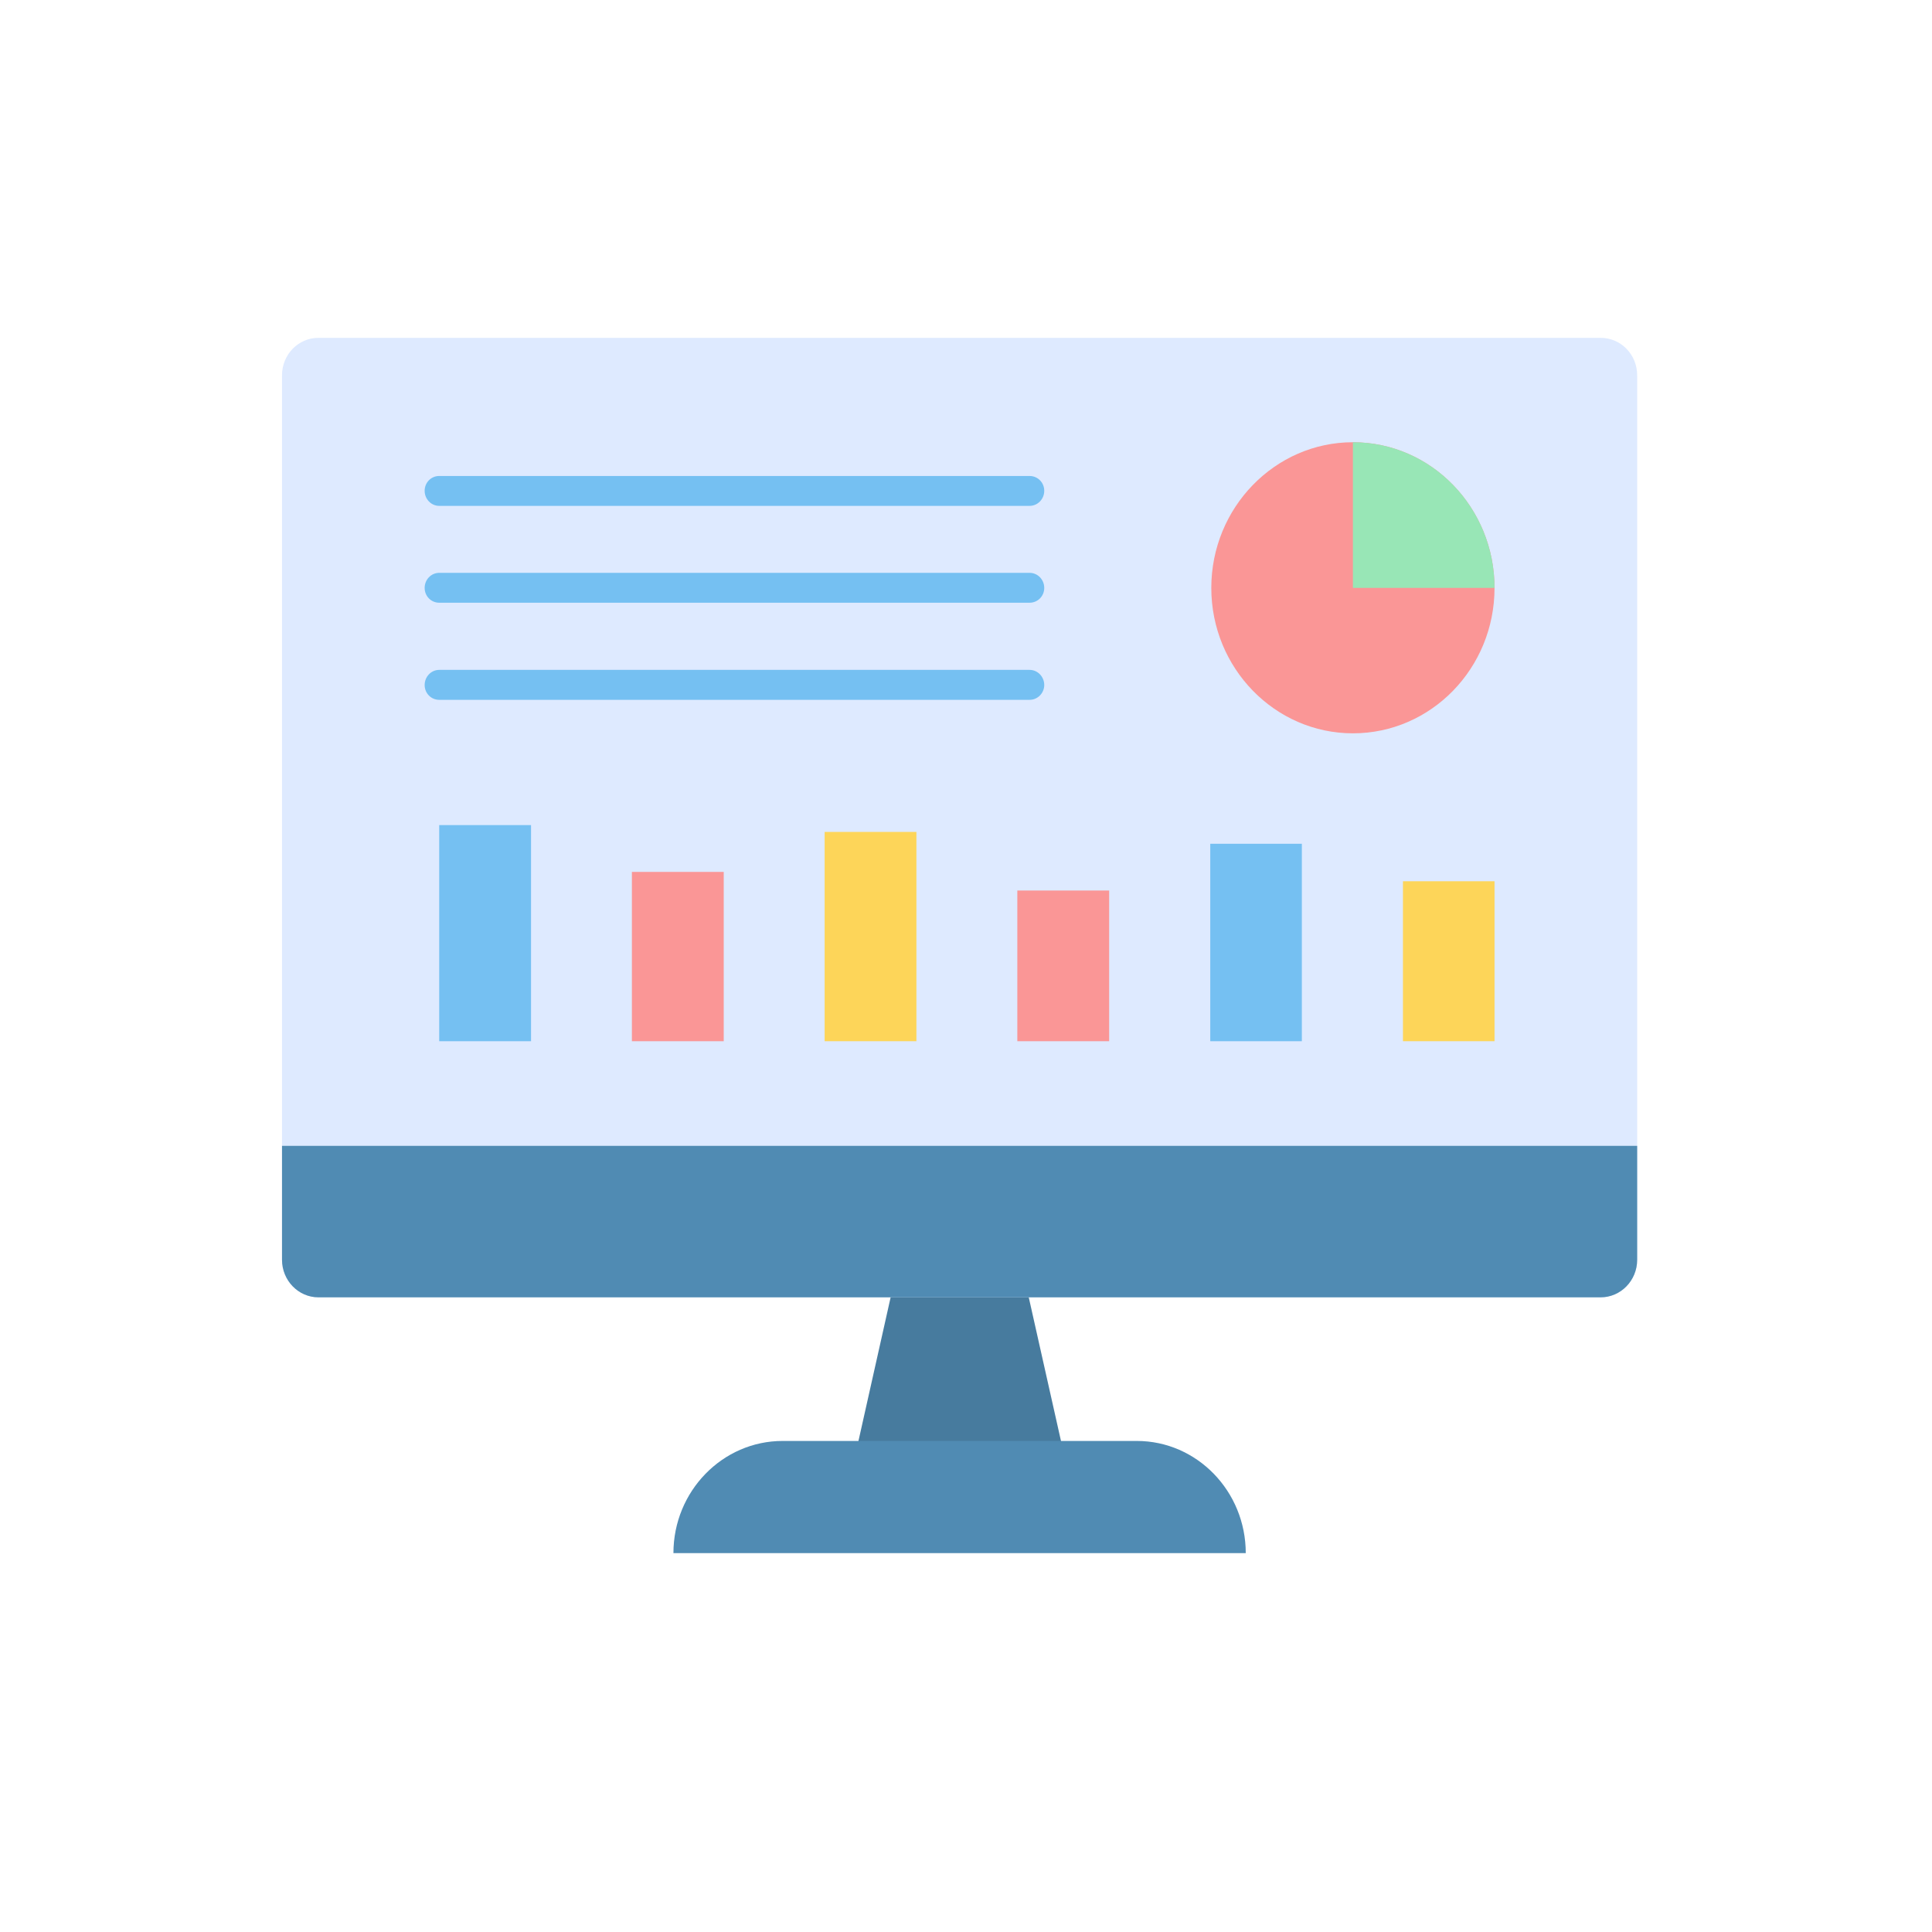 <svg xmlns="http://www.w3.org/2000/svg" xmlns:xlink="http://www.w3.org/1999/xlink" width="40" zoomAndPan="magnify" viewBox="0 0 30 30" height="40" preserveAspectRatio="xMidYMid meet" version="1.0"><defs><clipPath id="c09b231447"><path d="M 4.379 5.246 L 25.422 5.246 L 25.422 20.145 L 4.379 20.145 Z M 4.379 5.246 " clip-rule="nonzero"/></clipPath><clipPath id="93fe81a5f0"><path d="M 4.379 17.738 L 25.422 17.738 L 25.422 20.145 L 4.379 20.145 Z M 4.379 17.738 " clip-rule="nonzero"/></clipPath><clipPath id="20845fb14d"><path d="M 10.43 22.375 L 19.395 22.375 L 19.395 24.117 L 10.43 24.117 Z M 10.43 22.375 " clip-rule="nonzero"/></clipPath></defs><path fill="#477b9e" d="M 16.508 22.523 L 15.941 19.996 L 13.863 19.996 L 13.297 22.523 L 16.508 22.523 " fill-opacity="1" fill-rule="evenodd"/><g clip-path="url(#c09b231447)"><path fill="#deeaff" d="M 4.379 5.828 L 4.379 19.562 C 4.379 19.883 4.633 20.145 4.945 20.145 L 24.855 20.145 C 25.168 20.145 25.422 19.883 25.422 19.562 L 25.422 5.828 C 25.422 5.504 25.168 5.246 24.855 5.246 L 4.945 5.246 C 4.633 5.246 4.379 5.504 4.379 5.828 " fill-opacity="1" fill-rule="evenodd"/></g><g clip-path="url(#93fe81a5f0)"><path fill="#508bb3" d="M 25.422 17.793 L 25.422 19.562 C 25.422 19.883 25.168 20.145 24.855 20.145 L 4.945 20.145 C 4.633 20.145 4.379 19.883 4.379 19.562 L 4.379 17.793 L 25.422 17.793 " fill-opacity="1" fill-rule="evenodd"/></g><g clip-path="url(#20845fb14d)"><path fill="#508bb3" d="M 19.344 24.117 L 10.457 24.117 C 10.457 23.156 11.219 22.375 12.152 22.375 L 17.652 22.375 C 18.586 22.375 19.344 23.156 19.344 24.117 " fill-opacity="1" fill-rule="evenodd"/></g><path fill="#fa9696" d="M 23.207 9.129 C 23.207 7.883 22.223 6.867 21.008 6.867 C 19.797 6.867 18.809 7.883 18.809 9.129 C 18.809 10.375 19.797 11.387 21.008 11.387 C 22.223 11.387 23.207 10.375 23.207 9.129 " fill-opacity="1" fill-rule="evenodd"/><path fill="#98e6b6" d="M 21.008 6.867 C 22.223 6.867 23.207 7.879 23.207 9.129 L 21.008 9.129 L 21.008 6.867 " fill-opacity="1" fill-rule="evenodd"/><path fill="#75c0f2" d="M 15.988 7.855 L 6.82 7.855 C 6.695 7.855 6.594 7.75 6.594 7.621 C 6.594 7.492 6.695 7.391 6.82 7.391 L 15.988 7.391 C 16.113 7.391 16.215 7.492 16.215 7.621 C 16.215 7.75 16.113 7.855 15.988 7.855 " fill-opacity="1" fill-rule="evenodd"/><path fill="#75c0f2" d="M 15.988 9.359 L 6.82 9.359 C 6.695 9.359 6.594 9.258 6.594 9.129 C 6.594 9 6.695 8.895 6.82 8.895 L 15.988 8.895 C 16.113 8.895 16.215 9 16.215 9.129 C 16.215 9.258 16.113 9.359 15.988 9.359 " fill-opacity="1" fill-rule="evenodd"/><path fill="#75c0f2" d="M 15.988 10.867 L 6.82 10.867 C 6.695 10.867 6.594 10.766 6.594 10.637 C 6.594 10.508 6.695 10.402 6.82 10.402 L 15.988 10.402 C 16.113 10.402 16.215 10.508 16.215 10.637 C 16.215 10.762 16.113 10.867 15.988 10.867 " fill-opacity="1" fill-rule="evenodd"/><path fill="#75c0f2" d="M 6.82 16.168 L 8.246 16.168 L 8.246 12.812 L 6.82 12.812 L 6.82 16.168 " fill-opacity="1" fill-rule="evenodd"/><path fill="#fa9696" d="M 9.812 16.168 L 11.238 16.168 L 11.238 13.539 L 9.812 13.539 L 9.812 16.168 " fill-opacity="1" fill-rule="evenodd"/><path fill="#fdd559" d="M 12.805 16.168 L 14.23 16.168 L 14.23 12.918 L 12.805 12.918 L 12.805 16.168 " fill-opacity="1" fill-rule="evenodd"/><path fill="#fa9696" d="M 15.797 16.168 L 17.223 16.168 L 17.223 13.828 L 15.797 13.828 L 15.797 16.168 " fill-opacity="1" fill-rule="evenodd"/><path fill="#75c0f2" d="M 18.793 16.168 L 20.215 16.168 L 20.215 13.102 L 18.793 13.102 L 18.793 16.168 " fill-opacity="1" fill-rule="evenodd"/><path fill="#fdd559" d="M 21.785 16.168 L 23.207 16.168 L 23.207 13.684 L 21.785 13.684 L 21.785 16.168 " fill-opacity="1" fill-rule="evenodd"/></svg>